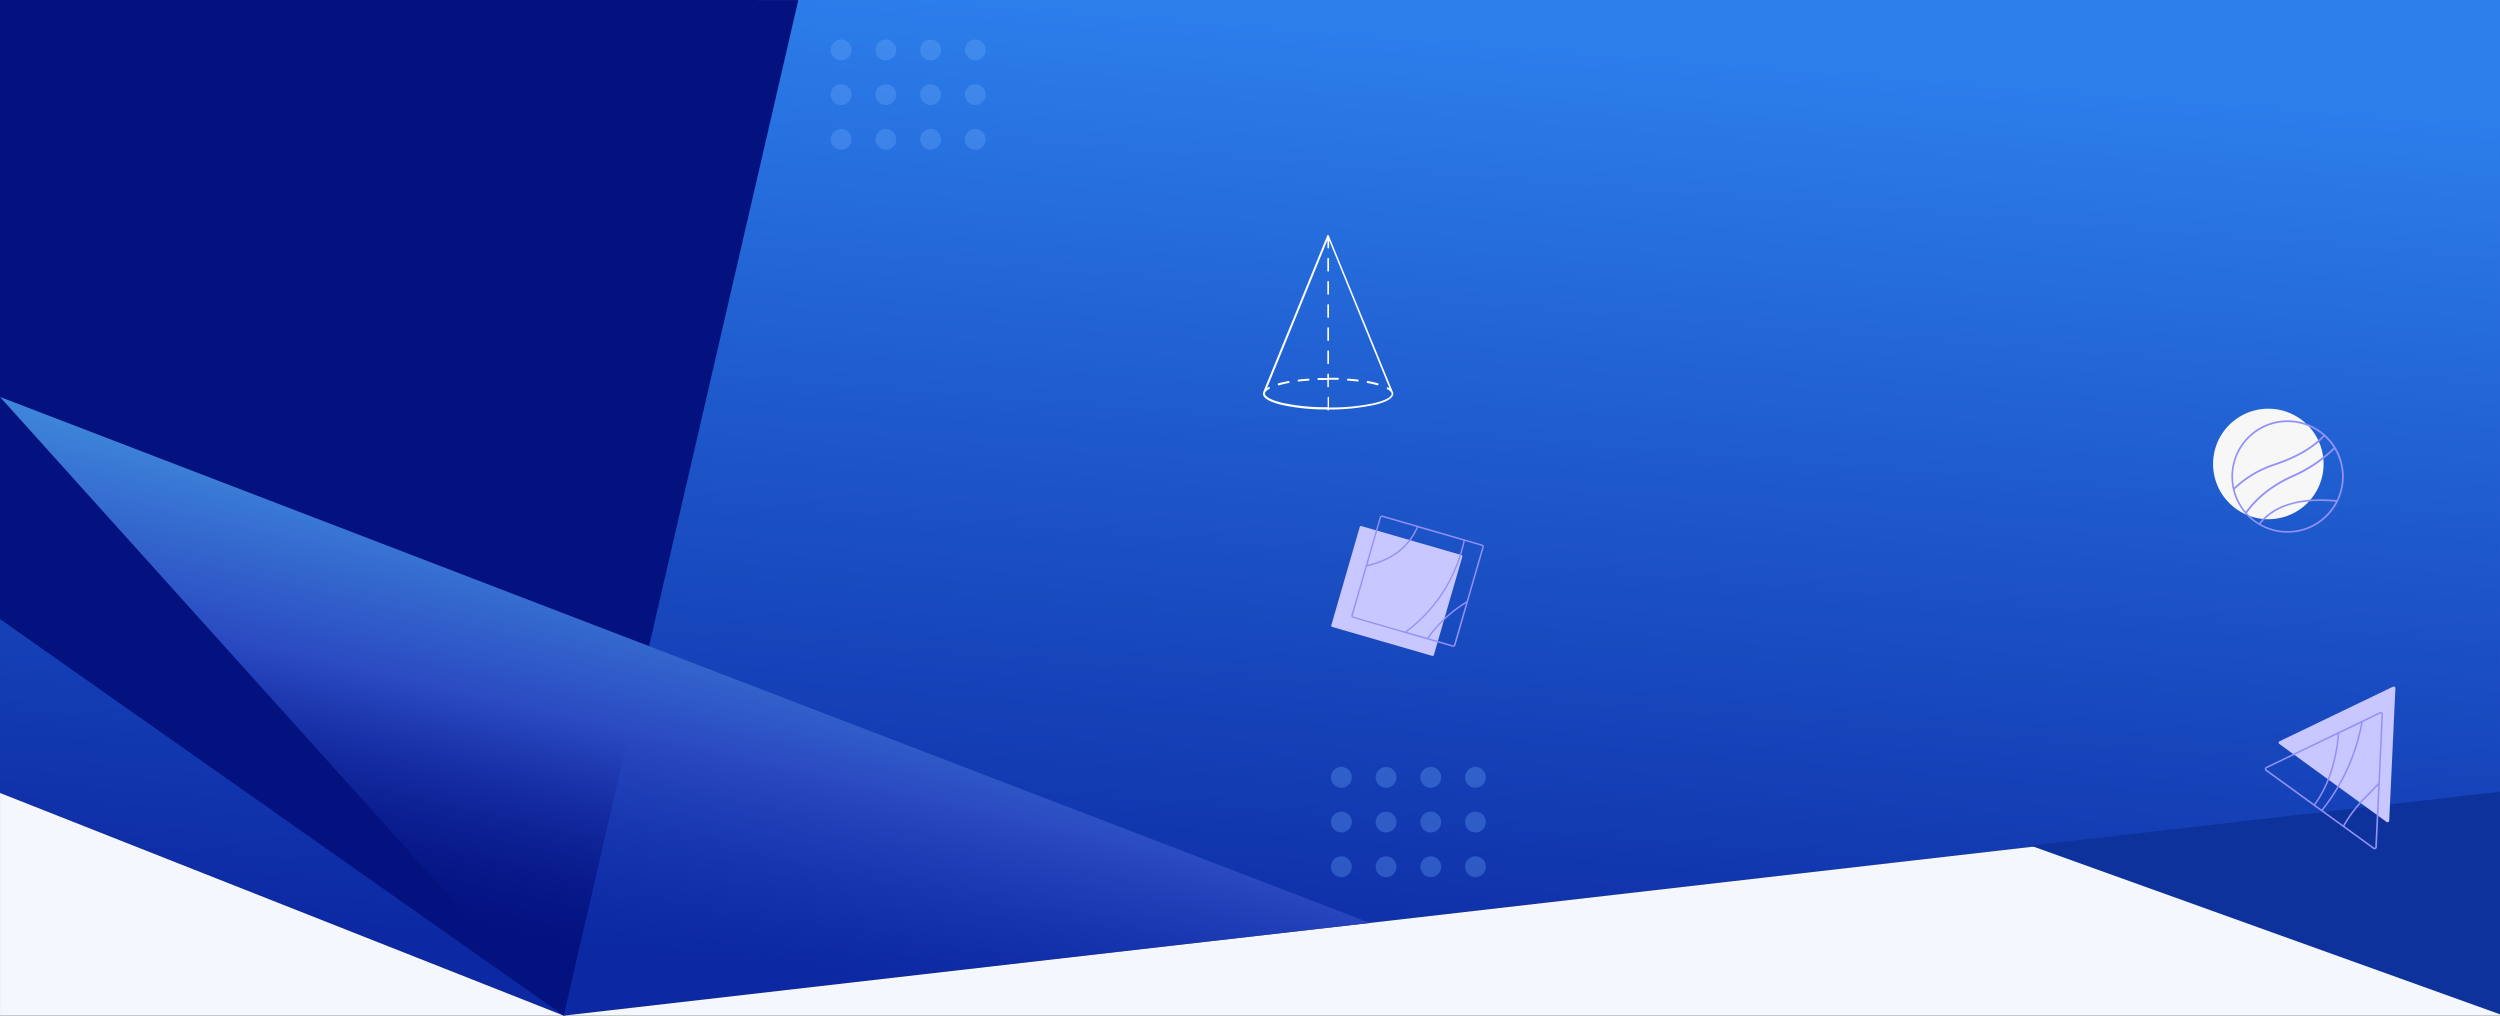<svg xmlns="http://www.w3.org/2000/svg" width="1920" height="780.001"><rect width="100%" height="100%" fill="#333333" stroke="none"/><defs><linearGradient id="a" x1=".735" y1="1.035" x2=".921" y2=".104" gradientUnits="objectBoundingBox"><stop offset="0" stop-color="#0c29a3"/><stop offset="1" stop-color="#2c7eeb"/></linearGradient><linearGradient id="b" x1=".632" y1=".269" x2=".341" y2=".845" gradientUnits="objectBoundingBox"><stop offset="0" stop-color="#4191df"/><stop offset=".507" stop-color="#2a49c1"/><stop offset="1" stop-color="#0a249f" stop-opacity="0"/></linearGradient></defs><g data-name="Group 1"><path data-name="Main BG" d="M0-60h1919.975v609.013L432.9 720 0 549.013Z" transform="translate(.015 60)" fill="url(#a)"/><g transform="translate(1022.158 589)" fill="#71adfb"><circle data-name="Ellipse 2" cx="8.01" cy="8.01" r="8.01" transform="translate(34.327 68.654)" opacity=".3"/><circle data-name="Ellipse 3" cx="8.01" cy="8.01" r="8.01" transform="translate(34.327 34.327)" opacity=".3"/><circle data-name="Ellipse 4" cx="8.01" cy="8.01" r="8.01" transform="translate(34.327)" opacity=".3"/><circle data-name="Ellipse 6" cx="8.01" cy="8.01" r="8.01" transform="translate(102.98 68.654)" opacity=".3"/><circle data-name="Ellipse 7" cx="8.01" cy="8.01" r="8.01" transform="translate(102.98 34.327)" opacity=".3"/><circle data-name="Ellipse 8" cx="8.01" cy="8.01" r="8.01" transform="translate(102.98)" opacity=".3"/><circle data-name="Ellipse 10" cx="8.01" cy="8.01" r="8.01" transform="translate(0 68.654)" opacity=".3"/><circle data-name="Ellipse 11" cx="8.01" cy="8.01" r="8.01" transform="translate(0 34.327)" opacity=".3"/><path data-name="Path 1" d="M8.01 0A8.01 8.01 0 1 1 0 8.01 8.01 8.01 0 0 1 8.01 0Z" opacity=".3"/><circle data-name="Ellipse 14" cx="8.01" cy="8.01" r="8.01" transform="translate(68.654 68.654)" opacity=".3"/><circle data-name="Ellipse 15" cx="8.01" cy="8.01" r="8.01" transform="translate(68.654 34.327)" opacity=".3"/><circle data-name="Ellipse 16" cx="8.01" cy="8.01" r="8.01" transform="translate(68.654)" opacity=".3"/></g><g data-name="Light BG"><path data-name="Subtraction 2" d="M1919.991 780H432.94l1487.05-170.988v170.987Zm-1487.077 0H.015V609.012l432.9 170.987Z" fill="#f4f8fe"/></g><path data-name="Right design" d="M1559.563 649.439 1920.002 779V608Z" fill="#0e329c"/><path data-name="Left Design" d="M613.109.027 432.943 780 .013 475.477 0 0Z" fill="#041280"/><path data-name="Color Tone" d="m0 244.871 1052.158 403.957L427.692 720Z" transform="translate(.015 60)" fill="url(#b)"/><g transform="translate(638.006 30.327)" fill="#71adfb"><circle data-name="Ellipse 1" cx="8.01" cy="8.01" r="8.01" transform="translate(34.327 68.654)" opacity=".3"/><circle data-name="Ellipse 2" cx="8.01" cy="8.01" r="8.01" transform="translate(34.327 34.327)" opacity=".3"/><circle data-name="Ellipse 3" cx="8.01" cy="8.01" r="8.01" transform="translate(34.327)" opacity=".3"/><circle data-name="Ellipse 5" cx="8.01" cy="8.01" r="8.01" transform="translate(102.98 68.654)" opacity=".3"/><circle data-name="Ellipse 6" cx="8.01" cy="8.01" r="8.01" transform="translate(102.98 34.327)" opacity=".3"/><circle data-name="Ellipse 7" cx="8.01" cy="8.01" r="8.01" transform="translate(102.98)" opacity=".3"/><circle data-name="Ellipse 9" cx="8.01" cy="8.01" r="8.01" transform="translate(0 68.654)" opacity=".3"/><circle data-name="Ellipse 10" cx="8.01" cy="8.01" r="8.01" transform="translate(0 34.327)" opacity=".3"/><circle data-name="Ellipse 11" cx="8.01" cy="8.01" r="8.01" opacity=".3"/><circle data-name="Ellipse 13" cx="8.01" cy="8.01" r="8.01" transform="translate(68.654 68.654)" opacity=".3"/><circle data-name="Ellipse 14" cx="8.01" cy="8.01" r="8.01" transform="translate(68.654 34.327)" opacity=".3"/><circle data-name="Ellipse 15" cx="8.01" cy="8.01" r="8.01" transform="translate(68.654)" opacity=".3"/></g><g data-name="Shape 3"><g data-name="Layer 1" transform="translate(1022.158 395.883)"><rect data-name="Rectangle 91" width="80.628" height="82.015" rx=".87" transform="rotate(-73.87 56.753 42.666)" fill="#c8c7ff"/><path data-name="Path 1108" d="M93.985 100.851a1.4 1.4 0 0 1-.451 0L16.819 78.625a1.672 1.672 0 0 1-1.123-2.019L37.502 1.225a1.672 1.672 0 0 1 .786-.987 1.672 1.672 0 0 1 1.237-.2l76.681 22.255a1.672 1.672 0 0 1 1.19 2.032L95.657 99.664a1.672 1.672 0 0 1-1.672 1.187Zm-18.961-6.538 18.777 5.434a.552.552 0 0 0 .686-.385l9.246-31.937a99.556 99.556 0 0 0-28.71 26.887Zm-16.721-4.865 15.617 4.548a100.91 100.91 0 0 1 30.265-28.125l12.106-41.8a.552.552 0 0 0-.385-.686l-13.059-3.83a121.928 121.928 0 0 1-19.112 43.741 118.1 118.1 0 0 1-25.5 26.151ZM27.67 39.118 16.752 76.957a.552.552 0 0 0 .368.686l39.8 11.521c23.242-17.323 38.341-40.8 44.9-69.91L66.914 9.225c-6.818 15.5-20.018 25.562-39.244 29.893ZM39.074 1.125a.485.485 0 0 0-.268 0 .535.535 0 0 0-.268.334L28.022 37.914c18.493-4.3 31.218-14.062 37.839-29.061L39.225 1.145Z" fill="#9391f7"/></g></g><g data-name="Shape 2"><g data-name="Layer 1"><path data-name="Path 1109" d="M1834.923 630.341a1.087 1.087 0 0 1 0 .334.853.853 0 0 1-.268.3 1.237 1.237 0 0 1-.451.385 1.287 1.287 0 0 1-.569.117h-.338a1.288 1.288 0 0 1-.3-.167l-82.514-59.993a.819.819 0 0 1-.217-.2l-.151-.239a1.2 1.2 0 0 1-.118-.631 1.321 1.321 0 0 1 .217-.585 1.338 1.338 0 0 1 .217-.217 1.121 1.121 0 0 1 .234-.15l87.332-41.987h.569a1.2 1.2 0 0 1 1.02.686 1.27 1.27 0 0 1 .084.15 1.822 1.822 0 0 1 0 .3Z" fill="#c8c7ff" fill-rule="evenodd"/><path data-name="Path 1110" d="M1828.418 546.805h.084a1.672 1.672 0 0 1 .9.3 1.672 1.672 0 0 1 .619.7 1.221 1.221 0 0 1 .134.418 1.822 1.822 0 0 1 0 .435l-2.422 52.89-2.277 49.042a2.659 2.659 0 0 1-.1.5 1.923 1.923 0 0 1-.234.435 2.174 2.174 0 0 1-.669.569 1.889 1.889 0 0 1-.853.167 2.592 2.592 0 0 1-.518-.1 1.94 1.94 0 0 1-.451-.234l-82.548-59.855a2.858 2.858 0 0 1-.334-.3 2.741 2.741 0 0 1-.234-.368 1.99 1.99 0 0 1-.167-1 1.923 1.923 0 0 1 .334-.886l.3-.318a2.742 2.742 0 0 1 .368-.234l87.299-42.044a1.772 1.772 0 0 1 .418-.15Zm-1.856 54.476 2.458-52.687a.468.468 0 0 0 0-.15.4.4 0 0 0 0-.134.585.585 0 0 0-.217-.234.5.5 0 0 0-.3-.1h-.334l-13.577 6.6a147.227 147.227 0 0 1-9.146 31.368 155.5 155.5 0 0 1-21.49 36.438l15.586 11.354a106.628 106.628 0 0 1 16.553-21.737 399.116 399.116 0 0 0 10.467-10.718Zm-43.557 20.416a151.524 151.524 0 0 0 30.264-66.415l-16.72 7.99a134.6 134.6 0 0 1-5.033 27.475 91.48 91.48 0 0 1-13.377 27.472Zm-5.749-4.18c12.49-17.156 16.721-38.458 18.142-53.707l-54.53 26.218h-.112a.384.384 0 0 0-.117.117.585.585 0 0 0-.1.3.485.485 0 0 0 0 .3.585.585 0 0 0 0 .134l.1.1Zm46.43 33.555a.669.669 0 0 0 .251 0 .585.585 0 0 0 .217-.184.685.685 0 0 0 0-.15.719.719 0 0 0 0-.184l2.324-47.47a490.91 490.91 0 0 1-9.514 9.748 105.09 105.09 0 0 0-16.42 21.586l22.791 16.554a.418.418 0 0 0 .15 0 .268.268 0 0 0 .167 0Z" fill="#9391f7"/></g></g><g data-name="Shape 1"><g data-name="Layer 1"><path data-name="Path 1111" d="M1700.765 366.022s-.134-.6-.134-.635a41.919 41.919 0 0 1-.986-9.113 42.437 42.437 0 1 1 1.154 9.882Z" fill="#f7f7f7" fill-rule="evenodd"/><path data-name="Path 1112" d="M1756.813 409.112a43.14 43.14 0 0 1-42.016-33.241l-.1-.2a3.344 3.344 0 0 0 0-.435 43.859 43.859 0 0 1-.99-9.247 43.156 43.156 0 1 1 43.106 43.123Zm-20.734-6.693a41.9 41.9 0 0 0 57.8-17.055c-27.182-2.571-46.63 3.164-57.8 17.055Zm-10.382-8.356a41.217 41.217 0 0 0 9.2 7.656 45.146 45.146 0 0 1 20.06-13.96c10.668-3.929 24.011-5.183 39.662-3.7a41.8 41.8 0 0 0-1.672-39.021 109.2 109.2 0 0 1-31.77 21.268c-15.232 6.789-27.154 16.052-35.48 27.757Zm-9.5-18.125a41.8 41.8 0 0 0 8.528 16.988c8.477-11.7 20.5-21.018 35.782-27.94a107.23 107.23 0 0 0 31.69-21.219 41.651 41.651 0 0 0-7.023-8.461c-8.614 9.213-20.786 16.253-38.092 22.138a80.494 80.494 0 0 0-30.885 18.494Zm40.616-51.751a41.8 41.8 0 0 0-41.8 41.8 42.654 42.654 0 0 0 .836 8.36 82.1 82.1 0 0 1 30.798-18.228c17.072-5.8 29.027-12.724 37.5-21.737a41.585 41.585 0 0 0-27.338-10.2Z" fill="#9391f7"/></g></g><g data-name="Layer 2"><g data-name="Layer 1"><path data-name="Path 1113" d="M1020.022 315.274a.659.659 0 0 1-.634-.805 160.711 160.711 0 0 1-34.407-3.343c-6.832-1.638-15.032-4.369-15.032-8.785a4.539 4.539 0 0 1 .22-1.342l49.219-120.254v-.122a.2.2 0 0 1 .22-.2h.541a1.22 1.22 0 0 1 .317.415l49.214 120.112a1.806 1.806 0 0 1 .317 1.391c0 4.417-8.3 7.321-15.129 8.785a166.887 166.887 0 0 1-34.407 3.416c.22.219 0 .634-.439.732Zm0-10.444a.659.659 0 0 1 .659.805v7.321a162.051 162.051 0 0 0 34.163-3.245c10.224-2.318 13.958-5.271 13.958-7.2 0-1.122-1.171-2.44-3.416-3.66a.927.927 0 0 1-.317-1.025.634.634 0 0 1 .756-.39c.439.2.854.512 1.293.708l-46.364-113.616v5.56a.61.61 0 0 1-.537.708c-.317 0-.756-.2-.756-.488v-5.805l-46.364 113.518a5.686 5.686 0 0 1 1.293-.708.708.708 0 0 1 .854.293.927.927 0 0 1-.317 1.025c-2.245 1.22-3.416 2.44-3.416 3.66 0 1.928 3.612 4.88 13.958 7.2a156.417 156.417 0 0 0 34.163 3.245v-7.321a.586.586 0 0 1 .634-.708Zm0-7.321a.659.659 0 0 1-.634-.805v-4.88h-6.93c-.415 0-.732-.415-.634-.708a.781.781 0 0 1 .634-.805h6.93V287.7a.634.634 0 0 1 .537-.732.659.659 0 0 1 .756.512v2.66h6.93a.655.655 0 0 1 .634.805.732.732 0 0 1-.756.708h-6.93v4.88a.537.537 0 0 1-.537.805Zm-38.043-1.635a.659.659 0 0 1-.634-.61.732.732 0 0 1 .537-.9 94.65 94.65 0 0 1 7.687-1.733c.415 0 .732.22.732.61a.732.732 0 0 1-.537.927 61.007 61.007 0 0 0-7.613 1.83Zm75.988 0h-.171a90.528 90.528 0 0 0-7.565-1.708.756.756 0 0 1-.537-.927c0-.39.342-.61.756-.61a67 67 0 0 1 7.687 1.733.732.732 0 0 1 .537.9.781.781 0 0 1-.707.612Zm-15.129-2.831c-2.44-.317-5-.512-7.662-.708a.781.781 0 0 1-.659-.83.708.708 0 0 1 .659-.708c2.66.22 5.222.415 7.662.708a.9.9 0 0 1 .634.83.708.708 0 0 1-.634.708Zm-45.607 0a.634.634 0 0 1-.634-.708c-.122-.415.2-.708.634-.83 2.44-.293 5-.488 7.662-.708a.732.732 0 0 1 .756.708.708.708 0 0 1-.634.83c-2.782.196-5.344.391-7.785.708Zm22.792-13.4a.683.683 0 0 1-.634-.83v-8.925a.61.61 0 0 1 .537-.708.634.634 0 0 1 .756.512v9.126a.683.683 0 0 1-.659.83Zm0-17.789a.659.659 0 0 1-.634-.805v-8.928a.61.61 0 0 1 .537-.708c.317 0 .756.2.756.512v9.126a.659.659 0 0 1-.659.805Zm0-17.765a.659.659 0 0 1-.634-.805v-8.927a.61.61 0 0 1 .537-.708c.317 0 .756.2.756.488v9.151a.659.659 0 0 1-.659.805Zm0-17.765a.659.659 0 0 1-.634-.805v-8.931a.634.634 0 0 1 .537-.732c.317 0 .756.22.756.512v9.151a.785.785 0 0 1-.659.805Zm0-17.765a.659.659 0 0 1-.634-.805v-8.951a.61.61 0 0 1 .537-.708c.317 0 .756.22.756.512v9.151c.1.39-.22.708-.659.805Z" fill="#fff"/></g></g></g></svg>